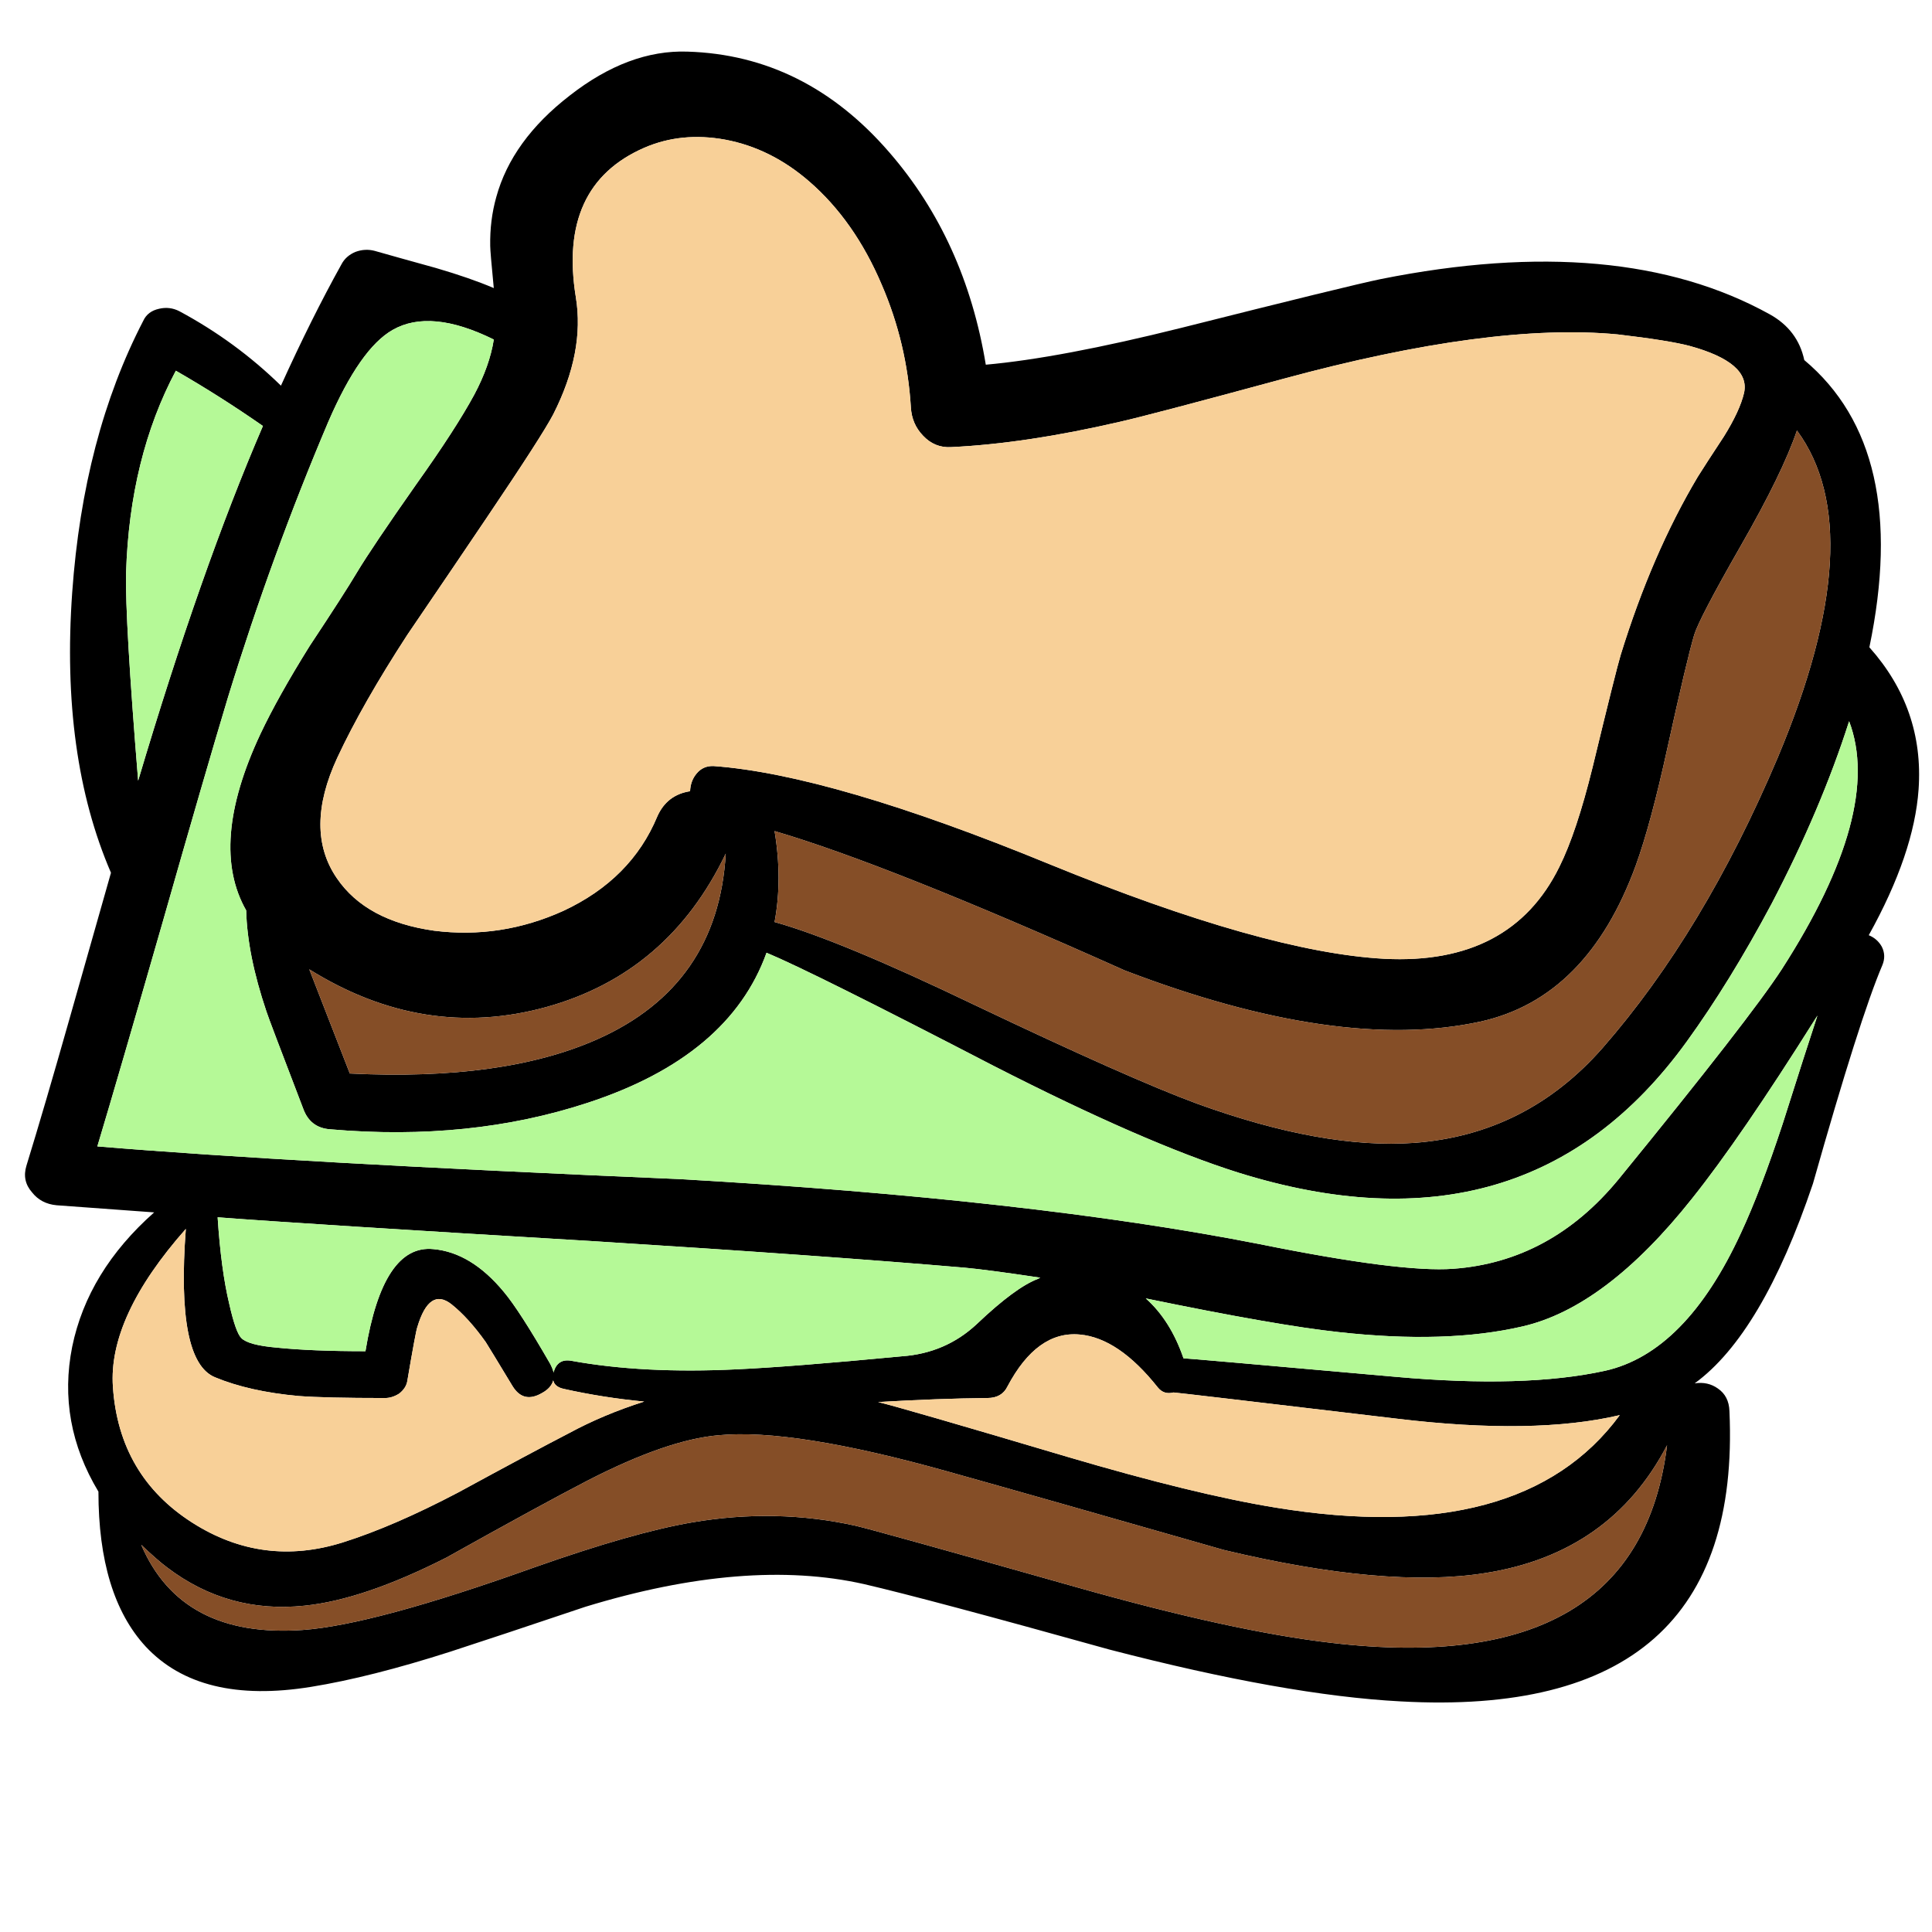 <?xml version="1.0" encoding="utf-8"?>
<!-- Generator: Adobe Illustrator 16.0.0, SVG Export Plug-In . SVG Version: 6.00 Build 0)  -->
<!DOCTYPE svg PUBLIC "-//W3C//DTD SVG 1.1//EN" "http://www.w3.org/Graphics/SVG/1.1/DTD/svg11.dtd">
<svg version="1.1" id="Layer_1" xmlns="http://www.w3.org/2000/svg" xmlns:xlink="http://www.w3.org/1999/xlink" x="0px" y="0px"
	 width="300px" height="300px" viewBox="0 0 300 300" enable-background="new 0 0 300 300" xml:space="preserve">
<g>
	<path fill-rule="evenodd" clip-rule="evenodd" d="M48.023,150.515l6.297,16.177c15.896,0.785,28.712-0.99,38.447-5.324
		c12.499-5.561,19.141-15.167,19.926-28.82c-5.929,12.387-15.228,20.332-27.895,23.833C72.14,159.865,59.881,157.91,48.023,150.515z
		 M91.133,229.956c-4.744,2.459-12.011,6.425-21.802,11.897c-8.597,4.367-15.94,6.858-22.03,7.477
		c-7.916,0.832-15.022-1.139-21.32-5.914c-0.993-0.736-2.344-1.914-4.05-3.533c4.151,9.688,12.503,14.094,25.059,13.22
		c7.355-0.528,19.313-3.757,35.875-9.687c10.312-3.645,18.537-5.988,24.674-7.031c8.645-1.473,17.078-1.296,25.298,0.529
		c2.092,0.481,13.449,3.638,34.073,9.471c16.36,4.64,29.665,7.548,39.912,8.726c31.713,3.709,49.059-6.522,52.039-30.694
		c-5.84,11.208-15.268,17.826-28.278,19.854c-10.264,1.619-23.78,0.421-40.55-3.594c-19.471-5.576-33.764-9.638-42.882-12.187
		c-16-4.486-27.854-6.361-35.563-5.625C106.236,223.322,99.418,225.686,91.133,229.956z M37.471,207.77
		c0.713,0.738,2.56,1.234,5.541,1.491c3.589,0.368,8.168,0.553,13.737,0.553c1.818-11.097,5.336-16.382,10.552-15.852
		c3.918,0.351,7.564,2.567,10.937,6.645c1.61,1.916,4.006,5.634,7.187,11.153c0.256,0.48,0.44,0.95,0.553,1.407
		c0-0.049,0-0.096,0-0.145c0.417-1.401,1.33-1.975,2.74-1.72c7.443,1.354,16.012,1.795,25.708,1.323
		c5.608-0.258,14.145-0.93,25.611-2.02c4.534-0.321,8.416-1.991,11.646-5.013c3.998-3.804,7.175-6.148,9.53-7.029l0.313-0.169
		c-5.521-0.825-9.431-1.342-11.729-1.55c-14.631-1.25-33.952-2.629-57.965-4.135c-29.733-1.771-49.079-3.001-58.037-3.69
		c0.353,5.426,0.954,9.908,1.803,13.449C36.269,205.435,36.894,207.202,37.471,207.77z M46.365,216.771
		c-5.104-0.464-9.431-1.433-12.98-2.908c-4.054-1.658-5.564-9.338-4.531-23.039c-8.052,9.109-11.826,17.287-11.322,24.529
		c0.625,9.222,4.744,16.258,12.355,21.104c7.291,4.639,15.079,5.652,23.363,3.04c5.256-1.657,11.217-4.238,17.883-7.74
		c7.548-4.108,13.28-7.179,17.198-9.205c3.582-1.939,7.479-3.577,11.694-4.915c-4.311-0.417-8.473-1.074-12.487-1.973
		c-0.945-0.208-1.49-0.647-1.634-1.32c-0.208,0.785-0.781,1.434-1.718,1.946c-1.939,1.146-3.478,0.785-4.615-1.082
		c-2.396-3.966-3.778-6.237-4.147-6.813c-1.771-2.491-3.537-4.443-5.3-5.854c-2.299-1.818-4.074-0.641-5.324,3.534
		c-0.161,0.417-0.677,3.197-1.55,8.341c-0.112,0.736-0.529,1.394-1.25,1.971c-0.737,0.466-1.466,0.697-2.188,0.697
		C53.563,217.084,49.081,216.98,46.365,216.771z M27.304,57.565c-4.784,8.998-7.36,19.462-7.728,31.392
		c-0.112,4.791,0.513,15.547,1.875,32.269C27.957,99.361,34.414,81,40.824,66.146C36.345,63.029,31.838,60.169,27.304,57.565z
		 M177.918,201.617c2.563,2.282,4.515,5.384,5.853,9.301c0.433,0,11.401,0.958,32.906,2.872c13.38,1.203,24.232,0.891,32.557-0.937
		c8.35-1.866,15.385-9.001,21.104-21.403c2.036-4.368,4.195-10.021,6.479-16.959c2.443-7.708,4.242-13.304,5.396-16.79l-0.313,0.48
		c-7.756,12.34-14.134,21.638-19.134,27.896c-8.957,11.296-17.759,17.932-26.404,19.902c-7.867,1.818-17.37,2.107-28.507,0.866
		C201.55,206.171,191.57,204.43,177.918,201.617z M182.22,216.22c-0.993,0.255-1.803,0-2.428-0.771
		c-4.063-5.119-8.101-7.86-12.114-8.221c-4.423-0.415-8.168,2.268-11.236,8.054c-0.578,1.2-1.619,1.802-3.125,1.802
		c-5.048,0.049-10.701,0.257-16.959,0.625c2.564,0.616,12.359,3.453,29.386,8.509c13.22,3.901,24,6.53,32.342,7.885
		c25.518,4.174,43.329-0.613,53.433-14.362c-8.854,2.083-20.387,2.268-34.601,0.552C194.05,217.578,182.484,216.22,182.22,216.22z
		 M287.129,111.996c-2.909,9.11-6.916,18.544-12.019,28.303c-4.327,8.117-8.729,15.267-13.209,21.453
		c-16.562,22.882-39.788,29.653-69.682,20.311c-9.695-3.067-22.327-8.581-37.894-16.537c-18.901-9.799-30.668-15.66-35.299-17.583
		c-3.854,10.729-13.104,18.493-27.75,23.292c-12.179,4.007-25.511,5.38-39.998,4.122c-2.075-0.144-3.473-1.21-4.194-3.196
		c-3.598-9.383-5.5-14.41-5.709-15.084c-1.987-5.881-3.037-11.116-3.149-15.708c-3.894-6.827-3.157-15.96,2.211-27.402
		c1.819-3.854,4.371-8.413,7.656-13.677c3.589-5.416,6.033-9.218,7.332-11.405c1.57-2.612,4.639-7.171,9.206-13.677
		c4.079-5.721,7.079-10.355,9.002-13.905c1.61-3.021,2.624-5.881,3.041-8.581c-6.554-3.237-11.79-3.734-15.708-1.491
		c-3.373,1.915-6.707,6.678-10,14.29c-5.817,13.701-10.997,27.922-15.54,42.665c-2.444,8.117-5.825,19.754-10.144,34.913
		c-4.591,15.985-7.98,27.622-10.168,34.913c19.951,1.668,50.133,3.362,90.546,5.085c36.296,2.082,66.241,5.439,89.837,10.07
		c14.695,2.974,24.749,4.255,30.166,3.848c10.104-0.738,18.664-5.377,25.683-13.918c13.605-16.674,22.046-27.534,25.323-32.582
		C287.192,134.154,290.677,121.314,287.129,111.996z M279.027,66.843c-1.475,4.382-4.395,10.375-8.762,17.979
		c-4.263,7.451-6.657,12.034-7.187,13.749c-0.785,2.652-2.167,8.485-4.146,17.499c-1.715,7.868-3.354,13.961-4.916,18.28
		c-5.008,13.749-13.061,21.845-24.157,24.289c-14.67,3.181-33.079,0.529-55.224-7.956c-24.525-10.984-42.645-18.196-54.359-21.633
		c0.825,4.984,0.825,9.691,0,14.122c6.714,1.866,17.078,6.165,31.092,12.896c16.088,7.659,27.594,12.764,34.517,15.312
		c13.076,4.743,24.329,6.771,33.76,6.081c11.609-0.874,21.348-5.788,29.216-14.747c10.472-11.986,19.534-27.013,27.186-45.08
		C285.83,94.357,286.823,77.427,279.027,66.843z M125.662,28.18c-3.958-3.437-8.304-5.6-13.04-6.49
		c-4.543-0.833-8.741-0.412-12.595,1.262c-8.95,3.902-12.487,11.634-10.612,23.195c0.938,5.672-0.232,11.738-3.509,18.196
		c-1.146,2.195-4.583,7.536-10.312,16.021c-2.668,3.966-6.783,10.035-12.343,18.208c-4.639,7.131-8.261,13.485-10.865,19.062
		c-3.485,7.5-3.509,13.749-0.072,18.748c3.021,4.431,8.049,7.143,15.083,8.137c6.923,0.873,13.613-0.152,20.071-3.077
		c7.035-3.277,11.902-8.168,14.602-14.674c0.994-2.235,2.688-3.538,5.084-3.906c0.048-1.089,0.385-2.003,1.009-2.74
		c0.673-0.825,1.559-1.214,2.657-1.167c12.186,0.89,29.581,5.974,52.183,15.252c22.291,9.11,39.605,14.001,51.944,14.674
		c13.124,0.673,22.189-4.09,27.196-14.291c1.771-3.549,3.49-8.705,5.157-15.467c2.443-10.104,3.897-15.917,4.362-17.439
		c3.229-10.456,7.219-19.674,11.971-27.654c0.776-1.242,2.126-3.325,4.05-6.249c1.658-2.66,2.703-4.923,3.137-6.791
		c0.673-3.117-2.139-5.541-8.438-7.271c-2.139-0.569-5.864-1.167-11.177-1.791c-13.076-1.25-30.366,1.042-51.871,6.875
		c-14.021,3.806-22.542,6.045-25.563,6.718c-9.671,2.235-18.368,3.538-26.093,3.906c-1.706,0.096-3.16-0.5-4.363-1.791
		c-1.153-1.201-1.778-2.66-1.875-4.374c-0.409-6.667-1.918-13.02-4.53-19.061C134.099,37.582,130.349,32.242,125.662,28.18z
		 M24.732,47.938c1.089-0.249,2.127-0.12,3.113,0.385c5.84,3.133,11.101,6.987,15.78,11.562c3.181-7.019,6.31-13.292,9.386-18.82
		c0.457-0.882,1.182-1.53,2.175-1.947c0.993-0.369,1.987-0.425,2.98-0.168c2.188,0.625,5.368,1.514,9.542,2.668
		c3.534,1.034,6.522,2.071,8.966,3.113c-0.369-3.79-0.553-5.974-0.553-6.55c-0.048-2.652,0.264-5.176,0.938-7.571
		c1.61-5.881,5.417-11.141,11.417-15.78c6.089-4.752,12.179-7.023,18.268-6.815c12.202,0.369,22.65,5.581,31.344,15.636
		c7.867,9.07,12.864,20.063,14.986,32.979c7.708-0.689,17.812-2.592,30.31-5.709c17.396-4.382,27.73-6.911,31.008-7.583
		c24.75-4.951,44.889-3.129,60.417,5.469c2.908,1.618,4.694,3.986,5.359,7.103c11.001,9.222,14.371,24.089,10.108,44.6
		c5.672,6.362,8.221,13.708,7.643,22.042c-0.464,6.666-3.044,14.221-7.739,22.667c0.889,0.36,1.566,0.957,2.031,1.791
		c0.465,0.93,0.488,1.891,0.071,2.884c-2.331,5.464-5.92,16.767-10.769,33.904c-5.255,15.574-11.377,25.91-18.363,31.007
		c1.354-0.208,2.553,0.057,3.593,0.793c1.154,0.785,1.756,1.96,1.804,3.521c1.45,32.025-15.575,47.049-51.078,45.07
		c-11.882-0.626-26.938-3.307-45.165-8.04c-18.861-5.257-31.568-8.646-38.123-10.168c-12.186-2.748-26.616-1.574-43.29,3.521
		c-9.27,3.117-16.249,5.438-20.936,6.959c-8.276,2.652-15.488,4.475-21.633,5.469c-11.505,1.867-20.074-0.22-25.707-6.262
		c-4.887-5.304-7.331-13.321-7.331-24.048c-4.286-7.132-5.645-14.631-4.074-22.499c1.61-7.82,5.853-14.775,12.728-20.863
		l-15.155-1.107c-1.61-0.151-2.88-0.82-3.81-2.006c-1.057-1.202-1.346-2.584-0.865-4.146c1.875-6.098,4.09-13.653,6.646-22.667
		c2.86-10.103,5.02-17.707,6.478-22.811c-5.216-12.082-7.224-26.588-6.021-43.518c1.146-16.145,4.823-30.206,11.033-42.185
		C22.701,48.82,23.53,48.194,24.732,47.938z"/>
	<path fill-rule="evenodd" clip-rule="evenodd" fill="#B5F997" d="M287.129,111.996c3.548,9.318,0.063,22.158-10.457,38.519
		c-3.277,5.048-11.718,15.908-25.323,32.582c-7.019,8.541-15.579,13.18-25.683,13.918c-5.417,0.407-15.471-0.874-30.166-3.848
		c-23.596-4.631-53.541-7.988-89.837-10.07c-40.414-1.723-70.596-3.417-90.546-5.085c2.188-7.291,5.577-18.928,10.168-34.913
		c4.318-15.159,7.699-26.796,10.144-34.913c4.543-14.743,9.723-28.964,15.54-42.665c3.292-7.612,6.626-12.375,10-14.29
		c3.917-2.243,9.154-1.746,15.708,1.491c-0.417,2.7-1.43,5.56-3.041,8.581c-1.923,3.549-4.923,8.184-9.002,13.905
		c-4.567,6.506-7.635,11.065-9.206,13.677c-1.298,2.187-3.742,5.989-7.332,11.405c-3.285,5.264-5.837,9.823-7.656,13.677
		c-5.368,11.441-6.105,20.575-2.211,27.402c0.112,4.591,1.162,9.827,3.149,15.708c0.208,0.674,2.111,5.701,5.709,15.084
		c0.721,1.986,2.119,3.053,4.194,3.196c14.487,1.258,27.819-0.115,39.998-4.122c14.646-4.799,23.896-12.563,27.75-23.292
		c4.631,1.923,16.397,7.784,35.299,17.583c15.566,7.956,28.198,13.47,37.894,16.537c29.894,9.343,53.12,2.571,69.682-20.311
		c4.479-6.186,8.882-13.336,13.209-21.453C280.213,130.54,284.22,121.106,287.129,111.996z M177.918,201.617
		c13.652,2.813,23.632,4.554,29.938,5.229c11.137,1.241,20.64,0.952,28.507-0.866c8.646-1.971,17.447-8.606,26.404-19.902
		c5-6.258,11.378-15.556,19.134-27.896l0.313-0.48c-1.154,3.486-2.953,9.082-5.396,16.79c-2.283,6.938-4.442,12.591-6.479,16.959
		c-5.72,12.402-12.755,19.537-21.104,21.403c-8.324,1.827-19.177,2.14-32.557,0.937c-21.505-1.914-32.474-2.872-32.906-2.872
		C182.433,207.001,180.48,203.899,177.918,201.617z M27.304,57.565c4.535,2.604,9.042,5.464,13.521,8.581
		C34.414,81,27.957,99.361,21.451,121.226c-1.362-16.722-1.987-27.478-1.875-32.269C19.944,77.027,22.52,66.563,27.304,57.565z
		 M37.471,207.77c-0.577-0.567-1.202-2.335-1.875-5.3c-0.849-3.541-1.45-8.023-1.803-13.449c8.958,0.689,28.303,1.92,58.037,3.69
		c24.013,1.506,43.333,2.885,57.965,4.135c2.299,0.208,6.209,0.725,11.729,1.55l-0.313,0.169c-2.355,0.881-5.532,3.226-9.53,7.029
		c-3.229,3.021-7.112,4.691-11.646,5.013c-11.466,1.09-20.003,1.762-25.611,2.02c-9.695,0.472-18.265,0.031-25.708-1.323
		c-1.41-0.255-2.324,0.318-2.74,1.72c0,0.049,0,0.096,0,0.145c-0.112-0.457-0.297-0.927-0.553-1.407
		c-3.181-5.52-5.577-9.237-7.187-11.153c-3.373-4.077-7.019-6.294-10.937-6.645c-5.215-0.53-8.733,4.755-10.552,15.852
		c-5.569,0-10.148-0.185-13.737-0.553C40.031,209.004,38.184,208.508,37.471,207.77z"/>
	<path fill-rule="evenodd" clip-rule="evenodd" fill="#F8D098" d="M125.662,28.18c4.687,4.063,8.437,9.402,11.25,16.021
		c2.612,6.041,4.122,12.395,4.53,19.061c0.097,1.714,0.721,3.173,1.875,4.374c1.203,1.291,2.657,1.887,4.363,1.791
		c7.725-0.368,16.422-1.67,26.093-3.906c3.021-0.673,11.541-2.913,25.563-6.718c21.505-5.833,38.795-8.124,51.871-6.875
		c5.313,0.625,9.038,1.222,11.177,1.791c6.299,1.73,9.11,4.154,8.438,7.271c-0.434,1.867-1.479,4.13-3.137,6.791
		c-1.924,2.924-3.273,5.007-4.05,6.249c-4.752,7.98-8.741,17.198-11.971,27.654c-0.465,1.522-1.919,7.335-4.362,17.439
		c-1.667,6.762-3.386,11.918-5.157,15.467c-5.007,10.2-14.072,14.963-27.196,14.291c-12.339-0.673-29.653-5.564-51.944-14.674
		c-22.602-9.278-39.997-14.362-52.183-15.252c-1.098-0.048-1.983,0.341-2.657,1.167c-0.625,0.737-0.961,1.65-1.009,2.74
		c-2.396,0.369-4.09,1.671-5.084,3.906c-2.7,6.506-7.567,11.397-14.602,14.674c-6.458,2.925-13.148,3.95-20.071,3.077
		c-7.034-0.994-12.063-3.706-15.083-8.137c-3.437-5-3.413-11.249,0.072-18.748c2.604-5.577,6.226-11.93,10.865-19.062
		c5.56-8.172,9.674-14.241,12.343-18.208c5.729-8.485,9.166-13.825,10.312-16.021c3.277-6.458,4.447-12.523,3.509-18.196
		c-1.875-11.562,1.663-19.293,10.612-23.195c3.854-1.674,8.052-2.095,12.595-1.262C117.357,22.58,121.704,24.743,125.662,28.18z
		 M182.22,216.22c0.265,0,11.83,1.358,34.697,4.072c14.214,1.716,25.747,1.531,34.601-0.552
		c-10.104,13.749-27.915,18.536-53.433,14.362c-8.342-1.354-19.122-3.983-32.342-7.885c-17.026-5.056-26.821-7.893-29.386-8.509
		c6.258-0.368,11.911-0.576,16.959-0.625c1.506,0,2.547-0.602,3.125-1.802c3.068-5.786,6.813-8.469,11.236-8.054
		c4.014,0.36,8.052,3.102,12.114,8.221C180.417,216.22,181.227,216.475,182.22,216.22z M46.365,216.771
		c2.716,0.209,7.199,0.313,13.448,0.313c0.722,0,1.451-0.231,2.188-0.697c0.721-0.577,1.138-1.234,1.25-1.971
		c0.873-5.144,1.39-7.924,1.55-8.341c1.25-4.175,3.025-5.353,5.324-3.534c1.763,1.411,3.529,3.363,5.3,5.854
		c0.369,0.576,1.751,2.848,4.147,6.813c1.137,1.867,2.675,2.228,4.615,1.082c0.938-0.513,1.51-1.161,1.718-1.946
		c0.144,0.673,0.689,1.112,1.634,1.32c4.014,0.898,8.177,1.556,12.487,1.973c-4.214,1.338-8.112,2.976-11.694,4.915
		c-3.918,2.026-9.65,5.097-17.198,9.205c-6.666,3.502-12.627,6.083-17.883,7.74c-8.285,2.612-16.072,1.599-23.363-3.04
		c-7.612-4.847-11.73-11.883-12.355-21.104c-0.504-7.242,3.27-15.42,11.322-24.529c-1.034,13.701,0.477,21.381,4.531,23.039
		C36.934,215.339,41.261,216.308,46.365,216.771z"/>
	<path fill-rule="evenodd" clip-rule="evenodd" fill="#854E27" d="M279.027,66.843c7.796,10.584,6.803,27.514-2.98,50.79
		c-7.651,18.067-16.714,33.094-27.186,45.08c-7.868,8.959-17.606,13.873-29.216,14.747c-9.431,0.689-20.684-1.338-33.76-6.081
		c-6.923-2.548-18.429-7.652-34.517-15.312c-14.014-6.73-24.377-11.029-31.092-12.896c0.825-4.431,0.825-9.138,0-14.122
		c11.714,3.437,29.834,10.648,54.359,21.633c22.145,8.485,40.554,11.137,55.224,7.956c11.097-2.443,19.149-10.54,24.157-24.289
		c1.563-4.319,3.201-10.412,4.916-18.28c1.979-9.014,3.36-14.847,4.146-17.499c0.529-1.714,2.924-6.298,7.187-13.749
		C274.633,77.219,277.553,71.226,279.027,66.843z M91.133,229.956c8.285-4.271,15.103-6.634,20.455-7.092
		c7.708-0.736,19.562,1.139,35.563,5.625c9.118,2.549,23.411,6.61,42.882,12.187c16.77,4.015,30.286,5.213,40.55,3.594
		c13.011-2.027,22.438-8.646,28.278-19.854c-2.98,24.172-20.326,34.403-52.039,30.694c-10.247-1.178-23.552-4.086-39.912-8.726
		c-20.624-5.833-31.981-8.989-34.073-9.471c-8.22-1.825-16.653-2.002-25.298-0.529c-6.137,1.043-14.362,3.387-24.674,7.031
		c-16.561,5.93-28.52,9.158-35.875,9.687c-12.555,0.874-20.908-3.532-25.059-13.22c1.707,1.619,3.057,2.797,4.05,3.533
		c6.298,4.775,13.404,6.746,21.32,5.914c6.09-0.618,13.433-3.109,22.03-7.477C79.123,236.381,86.39,232.415,91.133,229.956z
		 M48.023,150.515c11.858,7.396,24.117,9.351,36.776,5.865c12.667-3.501,21.965-11.446,27.895-23.833
		c-0.785,13.653-7.427,23.26-19.926,28.82c-9.735,4.334-22.551,6.109-38.447,5.324L48.023,150.515z"/>
</g>
</svg>
